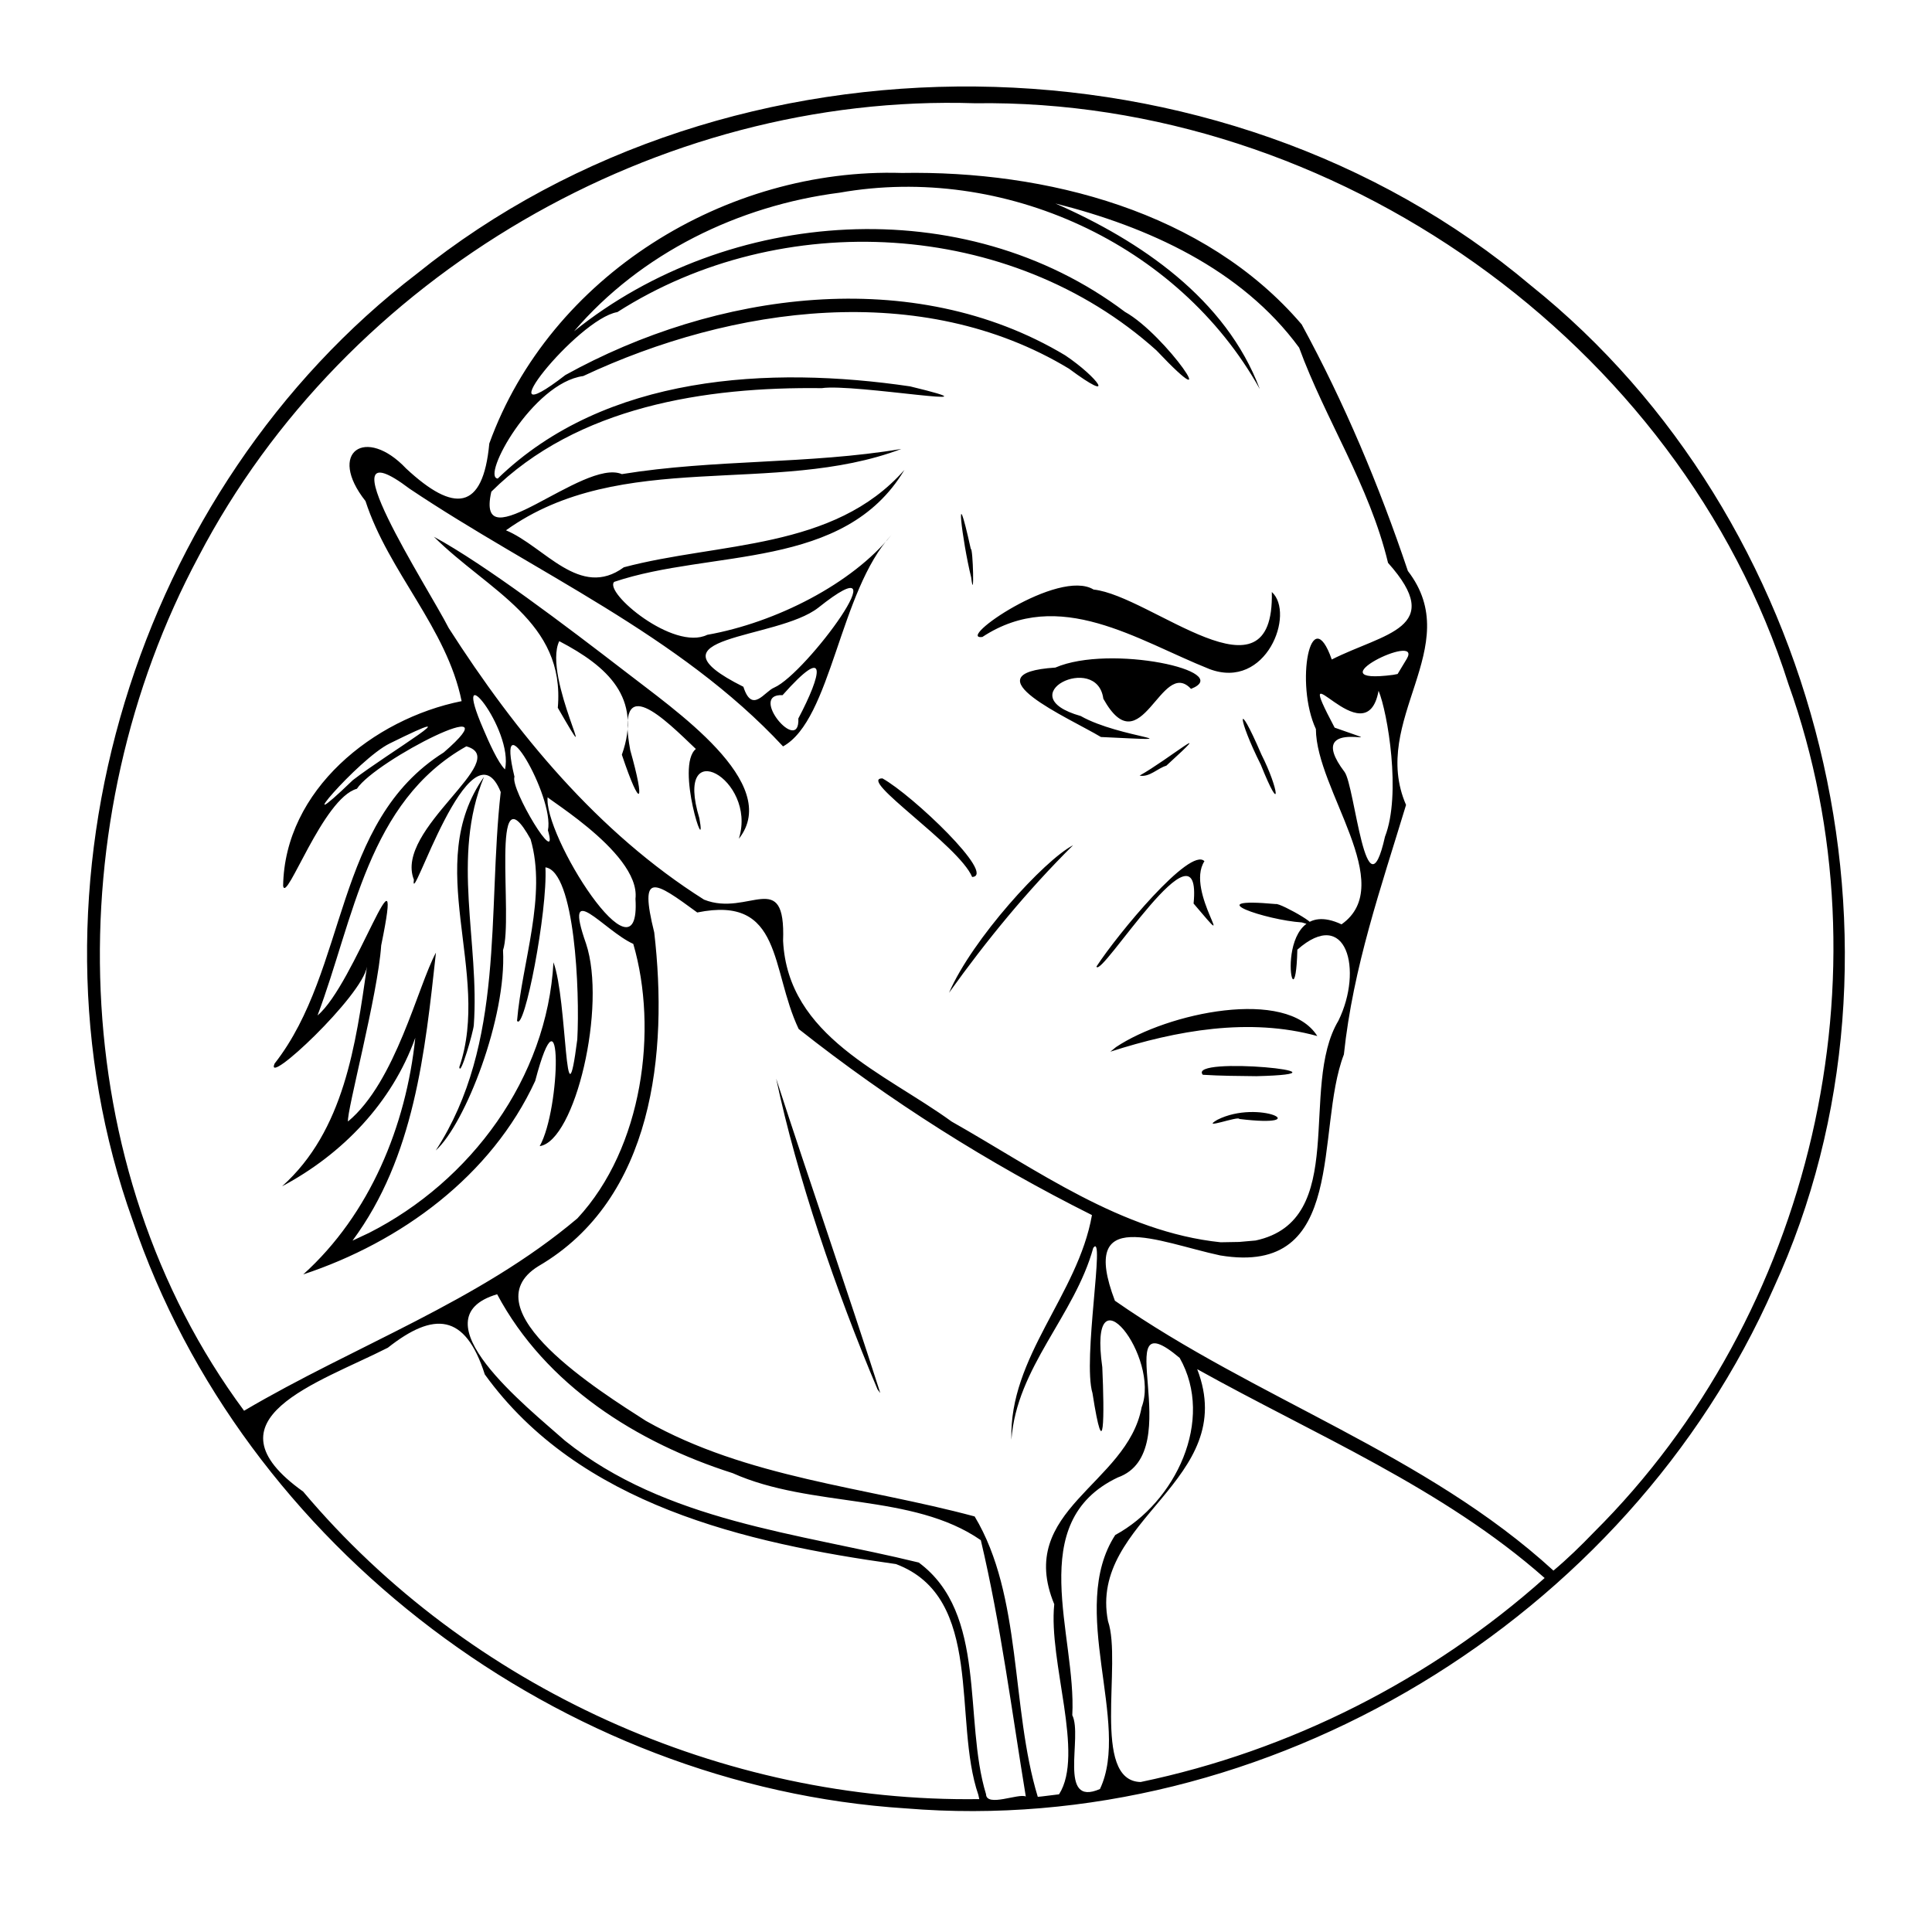 <svg width="1024" height="1024" version="1.1" viewBox="0 0 1024 1024" xml:space="preserve" xmlns="http://www.w3.org/2000/svg"><path d="m480 958.48c-182.03-11.695-351.06-138.38-409.68-311.65-63.517-177.07 2.013-387.95 150.68-501.8 166.83-134.51 426.52-132.04 590.42 6.305 153.67 122.99 211.27 351.67 128.69 531.25-77.31 175.55-268.37 291.74-460.1 275.89zm38.542-7.168c-13.667-39.537 3.429-104.59-43.644-122.32-79.664-11.133-168-31.347-217.95-100.53-10.351-32.428-26.982-33.381-51.391-14.134-36.764 18.706-98.986 37.67-44.885 76.238 87.51 104.01 222.61 164.92 358.37 163zm25.156 0.886c-7.455-45.34-13.258-91.156-23.84-135.87-36.248-25.151-89.839-16.868-131.5-35.517-50.813-16.173-99.15-46.643-124.86-94.827-43.641 12.947 16.171 60 35.963 77.619 53.509 42.863 123.5 48.907 187.5 64.576 36.505 27.021 23.536 83.102 35.652 122.77 0.215 7.083 17.339-0.624 21.088 1.243zm17.614-1.173c13.605-21.25-5.679-70.13-2.538-100.75-20.718-50.082 38.742-63.366 46.309-104.37 10.132-26.376-28.612-76.257-20.848-21.276 1.157 25.495 1.103 54.064-5.193 13.784-5.362-17.605 6.958-86.247 0.399-76.975-9.927 35.993-40.625 63.336-43.371 101.62-1.364-44.059 35.246-76.669 42.689-119.04-54.968-27.507-107.24-60.505-155.44-98.625-15.031-31.615-8.315-71.064-53.765-61.757-22.753-16.671-30.937-22.265-22.798 10.563 7.386 63.628-0.218 141.25-61.397 176.9-37.148 23.006 33.335 66.827 56.969 81.988 53.587 30.322 115.98 34.98 174.26 50.666 25.345 42.183 19.052 101.31 33.459 148.61l2.187-0.218zm-96.179-214.57c-22.227-52.556-42.746-112.87-53.753-164.78 18.065 55.659 37.334 110.96 55.186 166.66zm117.87 211.75c16.544-34.841-17.27-95.409 8.094-134.62 31.982-17.326 52.837-60.936 34.159-93.862-39.319-33.131 5.277 49.871-32.83 63.371-49.89 23.771-21.799 83.488-24.089 126 5.662 11.314-7.947 49.019 14.667 39.12zm21.5-3.689c79.215-16.491 153.84-54.297 214.19-108.14-54.062-47.728-121.73-75.879-184.15-110.69 22.832 59.213-57.797 79.546-47.286 133.52 7.611 22.074-9.028 84.613 17.248 85.298zm240.27-132.36c115.53-114.88 158.19-295.76 103.15-449.53-57.68-181.64-241.34-310.58-431.12-307.9-168.11-5.498-333.61 91.066-411.52 240.17-74.911 139.78-71.608 323.78 24.083 452.83 58.477-34.489 124.42-57.822 176.66-101.96 34.775-37.434 42.821-100.16 29.628-145.48-15.604-7.003-37.464-35.451-25.049-0.166 11.053 33.182-5.717 104.61-24.556 107.36 11.265-19.985 12.261-90.201-2.377-34.58-23.217 50.394-71.217 85.43-122.94 102.56 35.324-31.843 54.508-78.714 59.375-125.39-12.321 34.403-38.653 61.712-70.603 78.694 32.939-29.44 39.039-75.24 45.01-116.44-2.446 15.582-54.585 64.38-48.971 51.392 39.227-50.097 31.097-128.08 89.651-164.91 39.089-33.871-36.035 4.007-46.035 19.266-17.975 4.89-37.467 61.015-39.093 51.502 0.782-50.933 47.888-88.595 94.605-97.955-7.872-38.802-38.713-68.373-50.948-106.05-20.561-26.001 0.105-39.939 21.549-17.229 25.284 23.512 40.739 22.589 44.07-13.282 32.176-88.882 125.37-146.29 218.68-143.39 76.354-1.337 160.65 20.277 211.9 80.283 22.566 41.472 40.995 85.202 56.28 130.67 31 40.233-20.528 78.983-0.969 124.01-13.356 44.132-28.027 85.74-32.949 132.26-15.431 40.188 2.389 117.79-65.544 106.51-32.981-7.062-75.139-26.834-55.824 24.002 74.756 52.15 164.64 80.968 232.45 143.05 7.53-6.331 14.58-13.204 21.403-20.286zm-179.3-154.66c49.961-10.702 22.723-81.099 43.915-116.51 13.26-27.026 4.201-60.593-21.768-37.648-1.139 48.243-15.525-31.696 23.414-13.419 29.962-21.102-13.459-71.216-13.585-103.5-11.193-24.071-2.761-68.697 8.414-36.873 27.603-13.955 60.883-16.511 29.821-51.224-9.891-41.156-33.216-76.015-47.127-114.07-30.558-41.736-80.306-64.125-129.18-76.405 45.063 19.752 90.351 50.509 108.33 98.336-43.155-77.281-135.9-119.39-222.66-104.06-53.591 6.833-105.43 32.11-140.79 73.456 81.772-65.784 206.7-74.538 291.99-10.279 21.775 12.113 54.534 60.407 16.652 20.377-77.322-69.436-198.81-75.813-285.69-20.256-21.231 3.532-72.799 68.39-27.552 33.356 79.165-43.873 184.31-58.861 264.96-10.414 17.25 11.589 28.064 26.399 1.946 7.033-78.06-47.169-178.36-33.194-257.45 3.918-26.871 3.598-54.251 53.74-45.293 54.317 56.907-55.141 144.23-59.788 218.55-48.843 54.364 13.148-29.699-1.633-46.839 0.943-61.554-0.767-129.63 9.674-175.12 54.867-8.845 38.731 48.857-17.983 69.176-9.304 49.026-7.978 99.107-5.121 148.14-13.341-67.102 25.369-148.56-0.569-209.55 43.118 20.458 8.568 39.134 36.692 62.478 19.597 50.399-13.398 111.17-8.984 148.7-51.611-31.902 53.42-102.44 41.991-153.82 59.342-5.586 5.578 31.41 36.79 49.315 28.069 36.469-6.475 76.898-27.194 97.611-52.911-27.599 29.747-31.691 97.864-57.433 112.05-55.074-59.276-131.56-92.061-197.96-136.59-47.879-36.176 10.261 53.098 20.738 73.835 35.572 55.558 79.157 108.54 135.36 143.98 23.504 9.366 43.298-17.497 41.883 21.807 2.532 50.852 53.794 69.981 89.358 95.824 44.945 25.405 90.041 58.515 142.55 63.964l9.806-0.173 8.706-0.76zm-20.232-64.003c22.251-11.186 52.897 4.606 11.609-0.419-0.173-1.797-21.187 6.074-11.609 0.419zm-7.738-23.845c-8.442-10.198 86.891-0.672 28.372 0.75-9.46-0.102-18.926-0.155-28.372-0.75zm-46-14.669c27.237-18.204 90.45-31.647 106.69-5.86-36.033-9.945-74.699-2.97-109.69 8.293l2.027-1.644zm-88.5-28.792c12.297-28.438 50.433-70.217 65.753-78.206-24.267 24.051-45.892 50.448-65.753 78.206zm78.134-13.882c11.273-17.322 49.748-63.764 57.232-55.857-10.529 16.203 19.895 52.751-5.75 22.443 4.832-48.575-49.278 40.284-51.481 33.414zm108.87-23.402c-18.74-1.18-55.759-13.557-13.823-9.738 2.321-0.828 30.262 15.172 13.823 9.738zm-174.75-24.085c-6.994-16.793-61.167-52.231-47.566-52.267 16.024 8.915 60.681 51.519 47.566 52.267zm-123.51-20.763c9.346-31.078-34.857-55.831-21.064-10.357 4.236 23.427-12.925-27.776-1.863-36.727-16.153-15.405-42.851-42.589-34.762 0.705 8.01 28.3 5.568 32.255-4.465 2.334 10.785-30.095-7.549-46.796-33.183-60.188-9.15 19.001 24.269 78.624-0.768 35.315 4.029-45.883-36.702-61.847-65.684-90.654 27.227 14.757 70.365 47.533 101.24 71.307 25.903 20.215 83.627 59.233 60.434 88.736zm276.49-38.779c-12.301-24.486-13.265-37.016 0.335-5.374 9.254 18.228 11.008 33.733-0.335 5.374zm-64.231 5.811c15.25-8.542 42.35-30.951 14.158-5.248-4.581 1.294-8.931 6.265-14.158 5.248zm-20.5-20.461c-16.748-10.072-71.259-33.739-24.147-36.798 29.07-12.569 95.487 2.015 71.897 11.286-15.891-17.06-26.299 41.411-46.475 5.219-3.273-24.828-50.514-1.738-11.977 9.172 20.767 11.821 64.422 13.708 10.702 11.122zm57.5-36.027c-38.186-15.19-79.573-43.799-120.35-16.984-14.694 1.817 40.344-36.535 58.954-25.148 30.506 3.279 95.959 63.77 94.477 1.302 12.476 11.289-2.874 52.255-33.086 40.83zm-126.26-48.544c-4.789-19.342-9.213-55.904-0.206-15.085 1.182-0.881 1.967 29.651 0.206 15.085zm-319.22 347.43c54.006-27.364 94.47-82.078 97.816-143.43 7.457 19.956 5.991 92.708 12.631 40.849 1.406-25.237-1.279-89.08-16.89-91.193 1.193 23.292-11.223 87.565-15.046 81.338 2.629-31.014 15.943-66.448 7.163-96.288-21.857-39.456-8.971 42.439-14.59 58.856 1.917 35.568-19.962 91.946-35.647 106.15 36.894-56.78 27.269-126.1 34.423-189.97-15.979-39.917-48.332 64.528-46.021 46.444-10.649-26.747 52.713-63.625 27.8-70.669-52.244 29.373-59.7 91.807-78.871 142.62 19.677-16.232 46.882-101.13 33.738-37.107-1.718 26.003-18.454 88.426-17.591 93.32 25.337-21.013 37.012-71.829 46.618-89.501-5.79 52.833-11.428 108.4-44.228 152.66zm47.924-87.933c17.193-50.126-19.905-107.07 13.078-153.8-17.564 42.563-2.24 87.899-5.415 131.64-0.209 3.273-7.226 27.891-7.663 22.16zm93.361-89.164c2.959-25.525-55.255-57.64-46.496-54.388-3.102 19.781 49.482 102.99 46.496 54.388zm397.26-32.952c8.737-22.36 1.36-65.932-3.4-77.306-6.771 36.768-48.087-27.404-23.296 19.528 39.228 13.874-19.091-8.651 5.266 23.492 5.51 7.412 11.412 78.987 21.43 34.287zm-443.66-3.356c3.67-17.743-28.382-72.538-17.739-28.392-2.391 6.378 24.046 50.007 17.739 28.392zm-103.42-26.582c18.62-14.393 67.033-42.908 19.56-19.451-16.811 8.198-56.022 54.626-19.56 19.451zm80.675-5.696c4.723-21.4-29.78-63.526-11.438-21.25 2.729 6.466 7.77 17.81 11.438 21.25zm155.47-27c12.392-23.482 16.251-40.102-8.381-12.342-18.475-1.048 9.285 32.126 8.381 12.342zm-12.775-16.379c17.051-7.4 69.576-79.181 23.335-42.324-21.985 17.197-94.347 14.613-39.692 41.904 4.654 14.508 11.129 2.522 16.357 0.42zm335.25-15.223c8.756-14.866-50.827 14.235-7.178 8.479l2.332-0.455 4.845-8.025z"/></svg>
